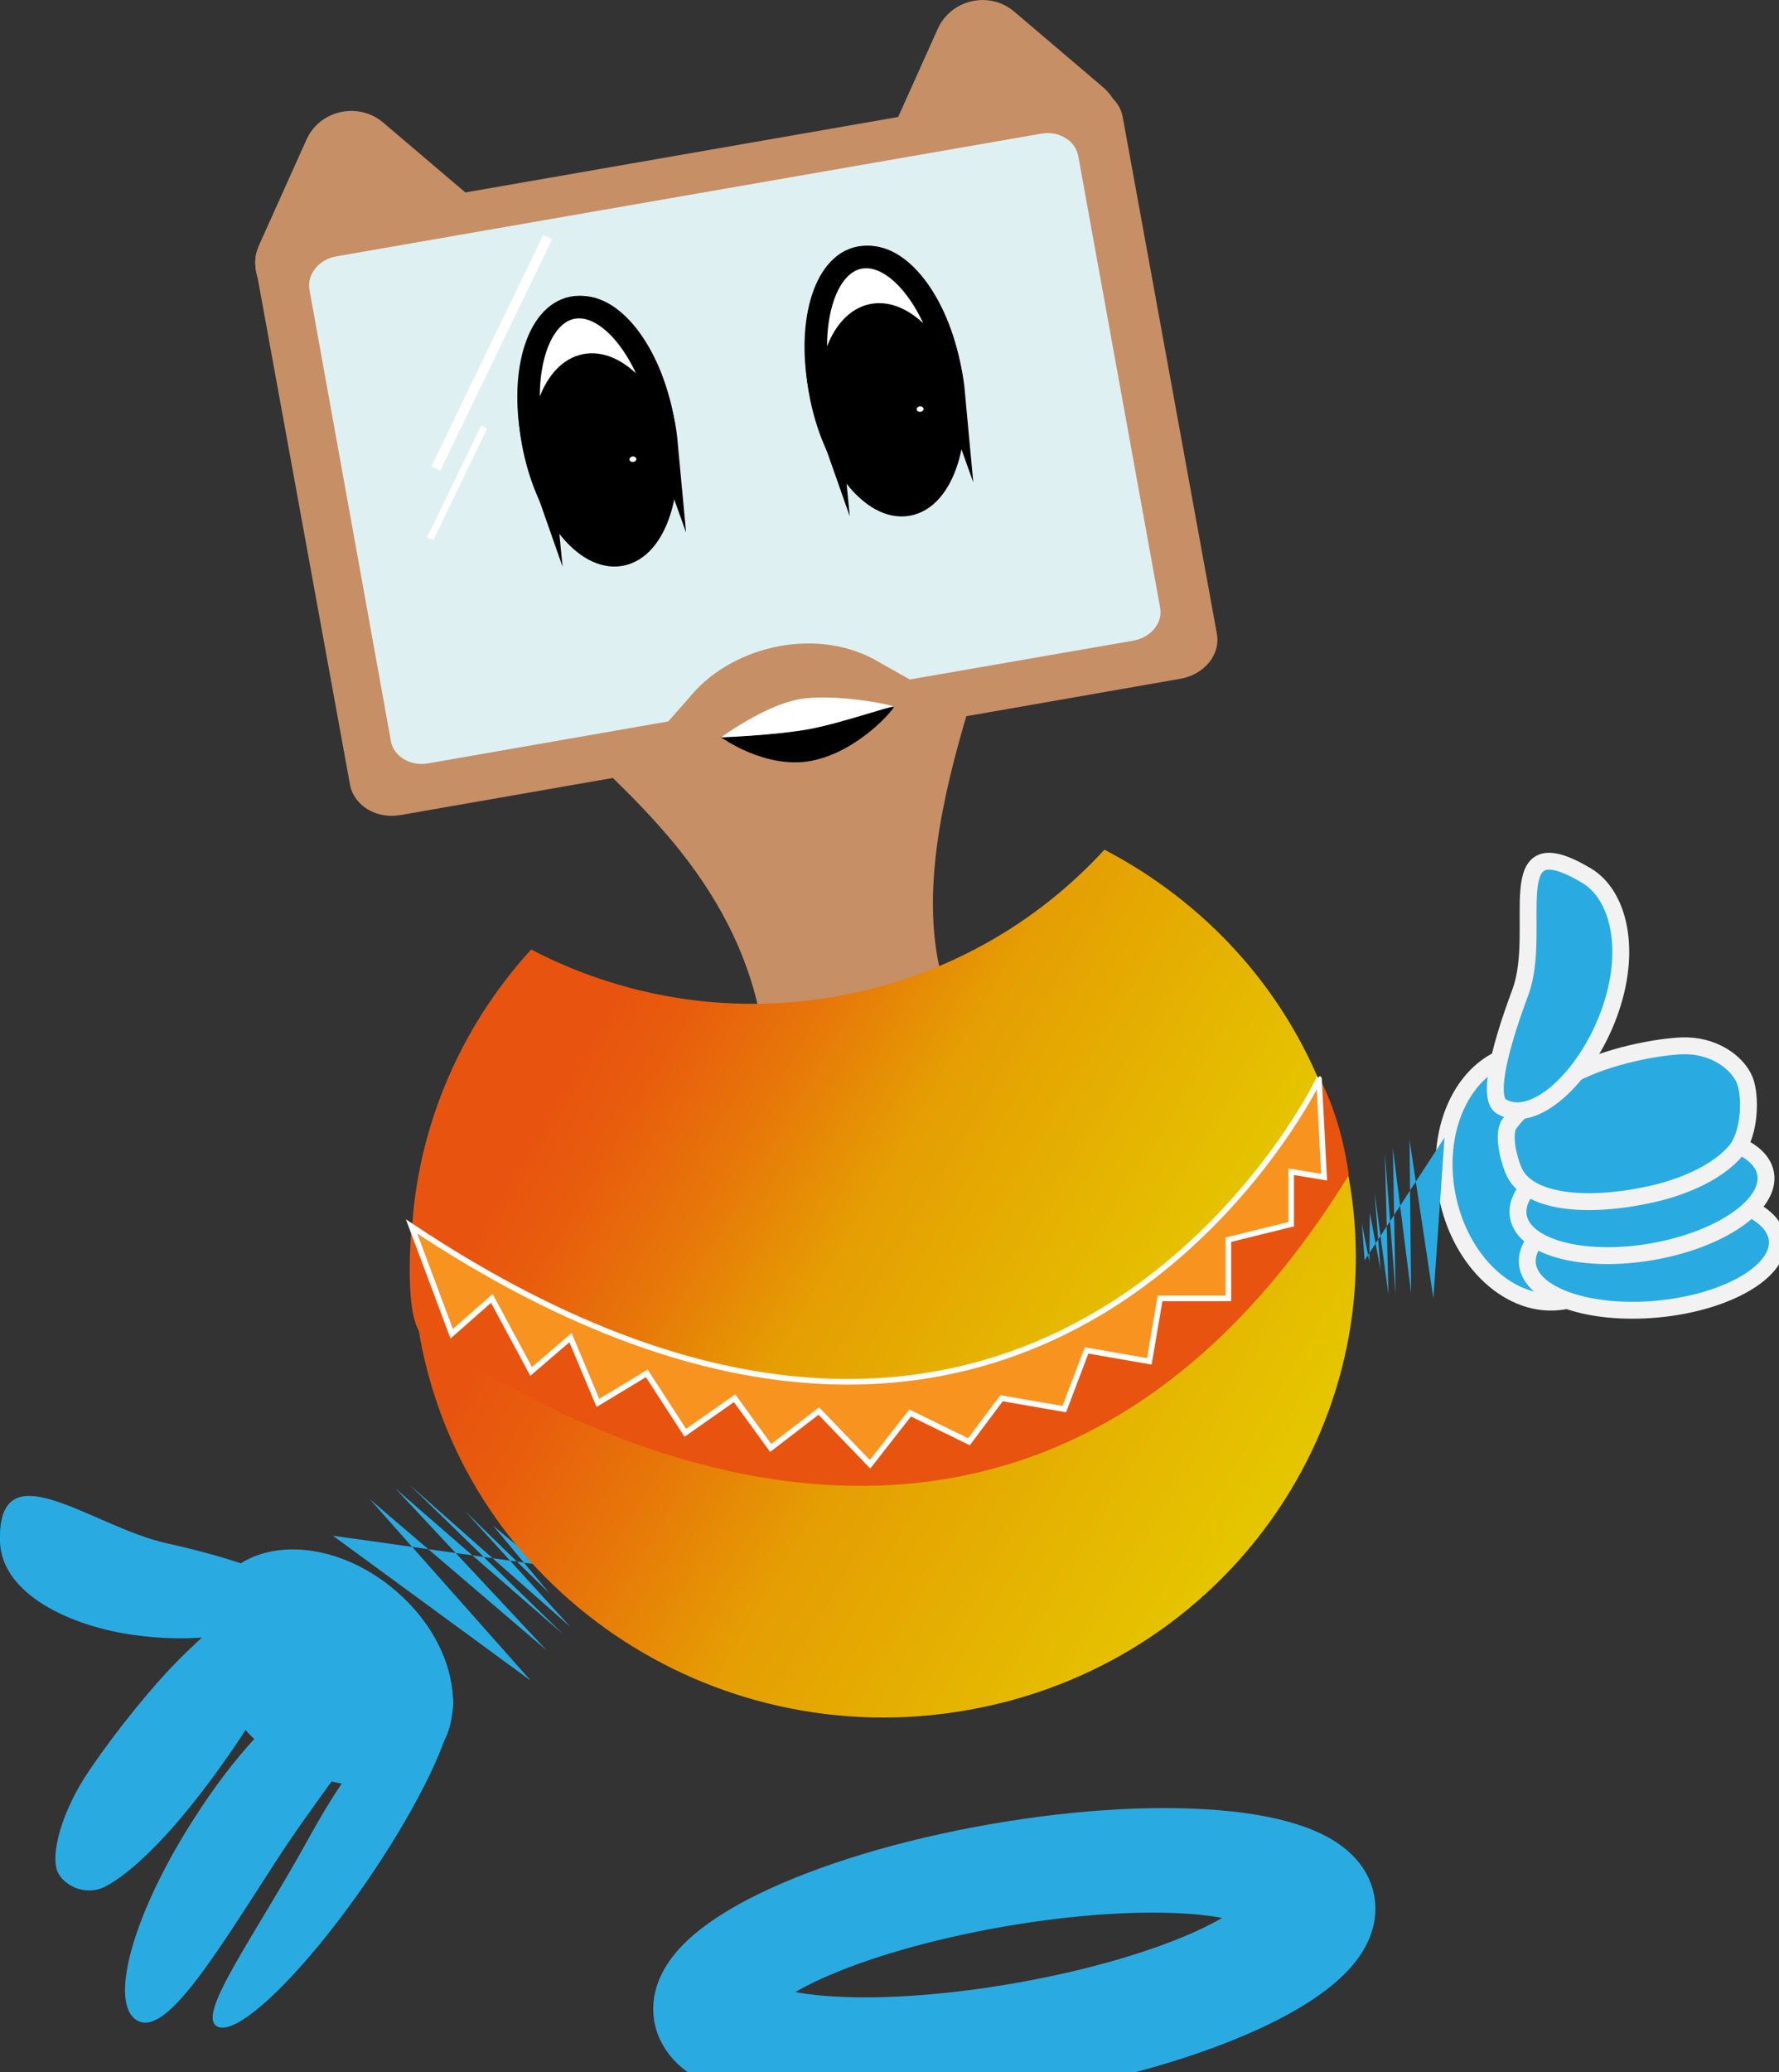 <svg width="79" height="92" viewBox="0 0 79 92" fill="none" xmlns="http://www.w3.org/2000/svg">
<rect x="0" y="0" width="79" height="92" fill="#333333" stroke="none"/>
<g clip-path="url(#clip0_3480_363)">
<path d="M45.04 0.517L48.974 3.864C50.297 4.985 49.75 7.106 48.039 7.486L41.988 8.814C40.276 9.193 38.847 7.503 39.553 5.933L41.652 1.259C42.252 -0.034 43.946 -0.414 45.04 0.517Z" fill="#C68F66"/>
<path d="M17.007 5.433L20.941 8.779C22.264 9.9 21.717 12.022 20.006 12.401L13.955 13.729C12.244 14.109 10.815 12.418 11.52 10.849L13.62 6.175C14.22 4.881 15.913 4.519 17.007 5.433Z" fill="#C68F66"/>
<path d="M45.773 90.971C53.514 89.622 59.462 86.734 59.059 84.521C58.655 82.308 52.053 81.608 44.312 82.957C36.571 84.306 30.623 87.194 31.026 89.407C31.43 91.62 38.032 92.32 45.773 90.971Z" stroke="#29ABE2" stroke-width="4" stroke-miterlimit="10"/>
<path d="M45.384 90.019C52.224 88.827 57.505 86.416 57.18 84.635C56.855 82.853 51.047 82.375 44.208 83.567C37.369 84.759 32.088 87.169 32.413 88.951C32.737 90.733 38.545 91.211 45.384 90.019Z" stroke="#29ABE2" stroke-width="4" stroke-miterlimit="10"/>
<path d="M25.422 56.228C25.598 56.055 25.792 55.9 26.022 55.762C27.627 54.831 35.054 50.139 33.59 44.379C31.949 37.911 26.604 34.375 25.104 32.322C23.605 30.27 23.746 26.803 25.439 25.854C27.133 24.906 30.591 20.439 34.719 22.043C38.847 23.647 43.117 21.991 44.51 23.957C45.922 25.906 39.888 35.927 41.811 43.344C43.734 50.76 51.267 52.502 52.59 53.848C53.913 55.193 54.407 58.884 52.819 60.022C51.232 61.161 46.098 63.765 42.199 63.023C38.3 62.282 34.772 64.093 32.549 64.334C30.308 64.576 25.157 65.869 24.31 64.093C23.463 62.316 23.146 59.643 23.904 58.246C24.398 57.349 25.051 56.607 25.422 56.228Z" fill="#C68F66"/>
<path d="M52.432 30.132L41.882 31.977C41.882 31.977 40.365 33.616 40.135 33.806C37.542 35.858 33.502 36.462 31.385 35.41L28.739 34.271L17.783 36.186C16.725 36.376 15.719 35.772 15.543 34.84L11.361 11.901C11.185 10.97 11.908 10.073 12.985 9.883L47.615 3.846C48.674 3.656 49.679 4.26 49.856 5.191L54.037 28.131C54.213 29.045 53.49 29.942 52.432 30.132Z" fill="#C68F66"/>
<path d="M50.332 28.442L40.4 30.166L39.059 29.407C36.36 27.786 32.62 28.649 30.75 30.805C30.503 31.098 29.674 32.029 29.674 32.029L19 33.892C18.224 34.03 17.483 33.581 17.36 32.909L13.743 12.867C13.62 12.194 14.149 11.521 14.925 11.383L46.239 5.933C47.015 5.795 47.756 6.244 47.88 6.916L51.514 26.958C51.655 27.648 51.108 28.304 50.332 28.442Z" fill="#DFF0F2"/>
<path d="M27.553 24.63C29.145 24.352 29.989 21.672 29.436 18.643C28.884 15.614 27.145 13.383 25.553 13.66C23.961 13.938 23.118 16.618 23.67 19.648C24.222 22.677 25.961 24.907 27.553 24.63Z" fill="black" stroke="black" stroke-miterlimit="10"/>
<path d="M24.081 21.094C23.834 18.576 24.611 16.489 25.987 16.213C27.31 15.954 28.792 17.455 29.603 19.731C29.568 19.352 29.515 18.972 29.427 18.576C28.792 15.557 27.01 13.367 25.422 13.66C23.834 13.971 23.058 16.661 23.693 19.68C23.782 20.18 23.923 20.645 24.081 21.094Z" fill="white" stroke="black" stroke-miterlimit="10"/>
<path d="M28.216 20.999C28.571 20.937 28.809 20.613 28.747 20.276C28.686 19.938 28.348 19.715 27.993 19.776C27.638 19.838 27.401 20.162 27.462 20.5C27.524 20.837 27.861 21.061 28.216 20.999Z" fill="white" stroke="black" stroke-miterlimit="10"/>
<path d="M40.308 22.405C41.9 22.127 42.743 19.447 42.191 16.418C41.639 13.388 39.9 11.158 38.308 11.435C36.716 11.713 35.873 14.393 36.425 17.422C36.977 20.452 38.716 22.682 40.308 22.405Z" fill="black" stroke="black" stroke-miterlimit="10"/>
<path d="M36.836 18.869C36.589 16.351 37.366 14.264 38.742 13.988C40.065 13.729 41.547 15.23 42.358 17.506C42.323 17.127 42.27 16.748 42.182 16.351C41.547 13.332 39.765 11.142 38.177 11.435C36.589 11.729 35.813 14.436 36.448 17.455C36.536 17.955 36.678 18.421 36.836 18.869Z" fill="white" stroke="black" stroke-miterlimit="10"/>
<path d="M40.971 18.774C41.326 18.712 41.564 18.388 41.502 18.051C41.441 17.713 41.103 17.489 40.748 17.551C40.393 17.613 40.155 17.937 40.217 18.275C40.279 18.612 40.616 18.836 40.971 18.774Z" fill="white" stroke="black" stroke-miterlimit="10"/>
<path d="M14.784 68.18L23.569 74.614L16.424 66.559L24.275 73.269L17.553 66.076L25.016 72.561L18.171 65.904L25.334 72.234L20.641 67.077L24.416 70.751L21.893 67.732L24.451 69.854L22.811 67.818L24.593 69.56" fill="#29ABE2"/>
<path d="M69.436 57.761C71.748 57.358 73.173 54.568 72.619 51.53C72.065 48.491 69.742 46.355 67.43 46.758C65.118 47.16 63.693 49.95 64.247 52.989C64.801 56.027 67.124 58.164 69.436 57.761Z" fill="#29ABE2" stroke="#F2F2F2" stroke-width="0.75" stroke-miterlimit="10"/>
<path d="M73.628 58.115C76.692 57.823 79.063 56.448 78.923 55.045C78.783 53.642 76.186 52.741 73.121 53.033C70.057 53.325 67.686 54.7 67.826 56.103C67.966 57.506 70.564 58.407 73.628 58.115Z" fill="#29ABE2" stroke="#F2F2F2" stroke-width="0.75" stroke-miterlimit="10"/>
<path d="M73.374 55.568C76.405 55.04 78.657 53.486 78.404 52.099C78.151 50.711 75.489 50.014 72.458 50.542C69.427 51.07 67.174 52.624 67.427 54.012C67.68 55.4 70.343 56.096 73.374 55.568Z" fill="#29ABE2" stroke="#F2F2F2" stroke-width="0.75" stroke-miterlimit="10"/>
<path d="M73.39 53.003C74.978 52.64 76.371 51.95 77.095 51.071C77.73 50.278 77.747 48.639 77.483 47.966C77.147 47.138 76.054 46.38 74.695 46.431C73.69 46.466 71.82 46.811 70.408 47.432C69.05 48.018 67.656 49.001 67.021 49.898C66.757 50.278 66.915 51.243 67.215 51.968C67.797 53.382 70.426 53.675 73.39 53.003Z" fill="#29ABE2" stroke="#F2F2F2" stroke-width="0.75" stroke-miterlimit="10"/>
<path d="M71.449 45.017C70.409 47.845 68.097 49.984 66.668 49.122C66.104 48.777 66.457 46.88 67.515 44.051C68.556 41.222 66.492 36.514 70.461 38.877C71.89 39.739 72.49 42.188 71.449 45.017Z" fill="#29ABE2" stroke="#F2F2F2" stroke-width="0.75" stroke-miterlimit="10"/>
<path d="M64.146 50.502L63.652 57.642L62.593 50.605L62.664 57.418L61.852 50.967L61.976 57.47L61.499 51.192L61.658 57.487L61.041 52.934L61.305 56.383L60.829 53.831L60.811 56.021L60.476 54.313L60.6 55.952" fill="#29ABE2"/>
<path d="M39.694 31.374C39.712 31.477 38.124 33.357 36.06 33.771C33.996 34.185 32.002 32.719 32.002 32.719C32.002 32.719 34.366 32.65 35.901 32.357C37.401 32.098 39.553 31.322 39.694 31.374Z" fill="black"/>
<path d="M39.695 31.374C39.554 31.322 37.401 32.098 35.919 32.374C34.385 32.65 32.02 32.736 32.02 32.736C32.02 32.736 33.944 31.322 35.478 31.046C36.978 30.77 39.571 31.27 39.695 31.374Z" fill="white"/>
<path d="M40.77 63.989C31.138 65.662 22.07 61.747 18.348 54.917C18.277 56.383 18.383 57.866 18.647 59.367C20.676 70.509 31.561 77.926 42.94 75.925C54.337 73.941 61.923 63.3 59.876 52.175C59.594 50.674 59.171 49.242 58.588 47.88C57.53 55.572 50.403 62.299 40.77 63.989Z" fill="url(#paint0_linear_3480_363)"/>
<path d="M40.823 63.92C49.556 62.403 56.26 56.314 58.835 48.622C57.018 43.844 53.472 40.032 49.044 37.721C46.028 41.015 41.917 43.395 37.101 44.241C32.302 45.086 27.592 44.241 23.587 42.154C20.323 45.724 18.365 50.398 18.259 55.365C23.411 61.902 31.967 65.473 40.823 63.92Z" fill="url(#paint1_linear_3480_363)"/>
<path d="M19.153 20.711L19.551 20.895L24.521 10.62L24.123 10.435L19.153 20.711Z" fill="white"/>
<path d="M18.968 23.854L19.239 23.979L21.637 19.021L21.366 18.896L18.968 23.854Z" fill="white"/>
<path d="M8.662 80.668C9.509 79.34 10.409 78.167 11.291 77.201C11.15 77.081 11.026 76.943 10.903 76.805C10.268 77.788 9.527 78.84 8.697 79.892C7.268 81.72 5.769 83.186 4.675 83.755C3.705 84.238 2.717 83.618 2.523 83.014C2.293 82.272 2.682 80.634 3.74 78.943C4.534 77.701 6.192 75.511 7.639 73.993C8.062 73.545 8.521 73.114 8.962 72.7C8.045 72.769 7.039 72.734 6.016 72.596C3.14 72.217 0.053 70.768 4.14741e-05 68.422C-0.106 64.248 4.022 67.749 7.374 68.508C8.697 68.802 9.827 69.112 10.691 69.405C12.526 68.25 15.437 68.733 17.66 70.699C19.194 72.044 20.041 73.786 20.112 75.356C20.147 75.528 20.129 75.735 20.094 75.977C20.041 76.442 19.935 76.891 19.724 77.287C19.141 78.892 17.924 81.134 16.319 83.48C13.478 87.619 10.479 90.517 9.615 89.948C8.75 89.378 11.326 85.946 13.743 81.548C14.219 80.685 14.696 79.892 15.172 79.185C15.031 79.15 14.872 79.133 14.731 79.081C13.972 80.133 13.073 81.358 12.208 82.703C9.474 86.929 7.339 90.465 6.069 89.689C4.799 88.895 5.945 84.859 8.662 80.668Z" fill="#29ABE2"/>
<path d="M18.277 54.451C18.277 54.451 17.942 58.039 18.612 59.091C18.577 58.867 43.593 78.615 59.894 52.175C59.894 52.175 59.647 49.881 58.606 47.88C58.606 47.897 45.41 74.131 18.277 54.451Z" fill="#E8540F"/>
<path d="M18.277 54.451L20.059 59.212L21.84 57.642L23.587 60.885L25.334 59.384L26.551 62.282L28.721 60.971L30.432 63.61L32.62 62.075L34.225 64.283L36.36 62.644L38.636 65.007L40.417 62.73L43.028 64.007L44.475 62.075L47.262 62.558L48.25 59.953L51.038 60.436L51.514 57.642H54.548V55.038L57.336 54.348V52.02L58.8 52.261L58.571 47.897C58.606 47.897 46.38 73.148 18.277 54.451Z" fill="#F7931E" stroke="white" stroke-width="0.25" stroke-miterlimit="10"/>
</g>
<defs>
<linearGradient id="paint0_linear_3480_363" x1="22.125" y1="48.526" x2="55.953" y2="68.502" gradientUnits="userSpaceOnUse">
<stop offset="0.138" stop-color="#E8540F"/>
<stop offset="0.226" stop-color="#E85D0D"/>
<stop offset="0.374" stop-color="#E77709"/>
<stop offset="0.552" stop-color="#E59E03"/>
<stop offset="0.981" stop-color="#E5C500"/>
</linearGradient>
<linearGradient id="paint1_linear_3480_363" x1="23.359" y1="41.723" x2="53.11" y2="59.292" gradientUnits="userSpaceOnUse">
<stop offset="0.138" stop-color="#E8540F"/>
<stop offset="0.226" stop-color="#E85D0D"/>
<stop offset="0.374" stop-color="#E77709"/>
<stop offset="0.552" stop-color="#E59E03"/>
<stop offset="0.981" stop-color="#E5C500"/>
</linearGradient>
<clipPath id="clip0_3480_363">
<rect width="79" height="92" fill="white"/>
</clipPath>
</defs>
</svg>
